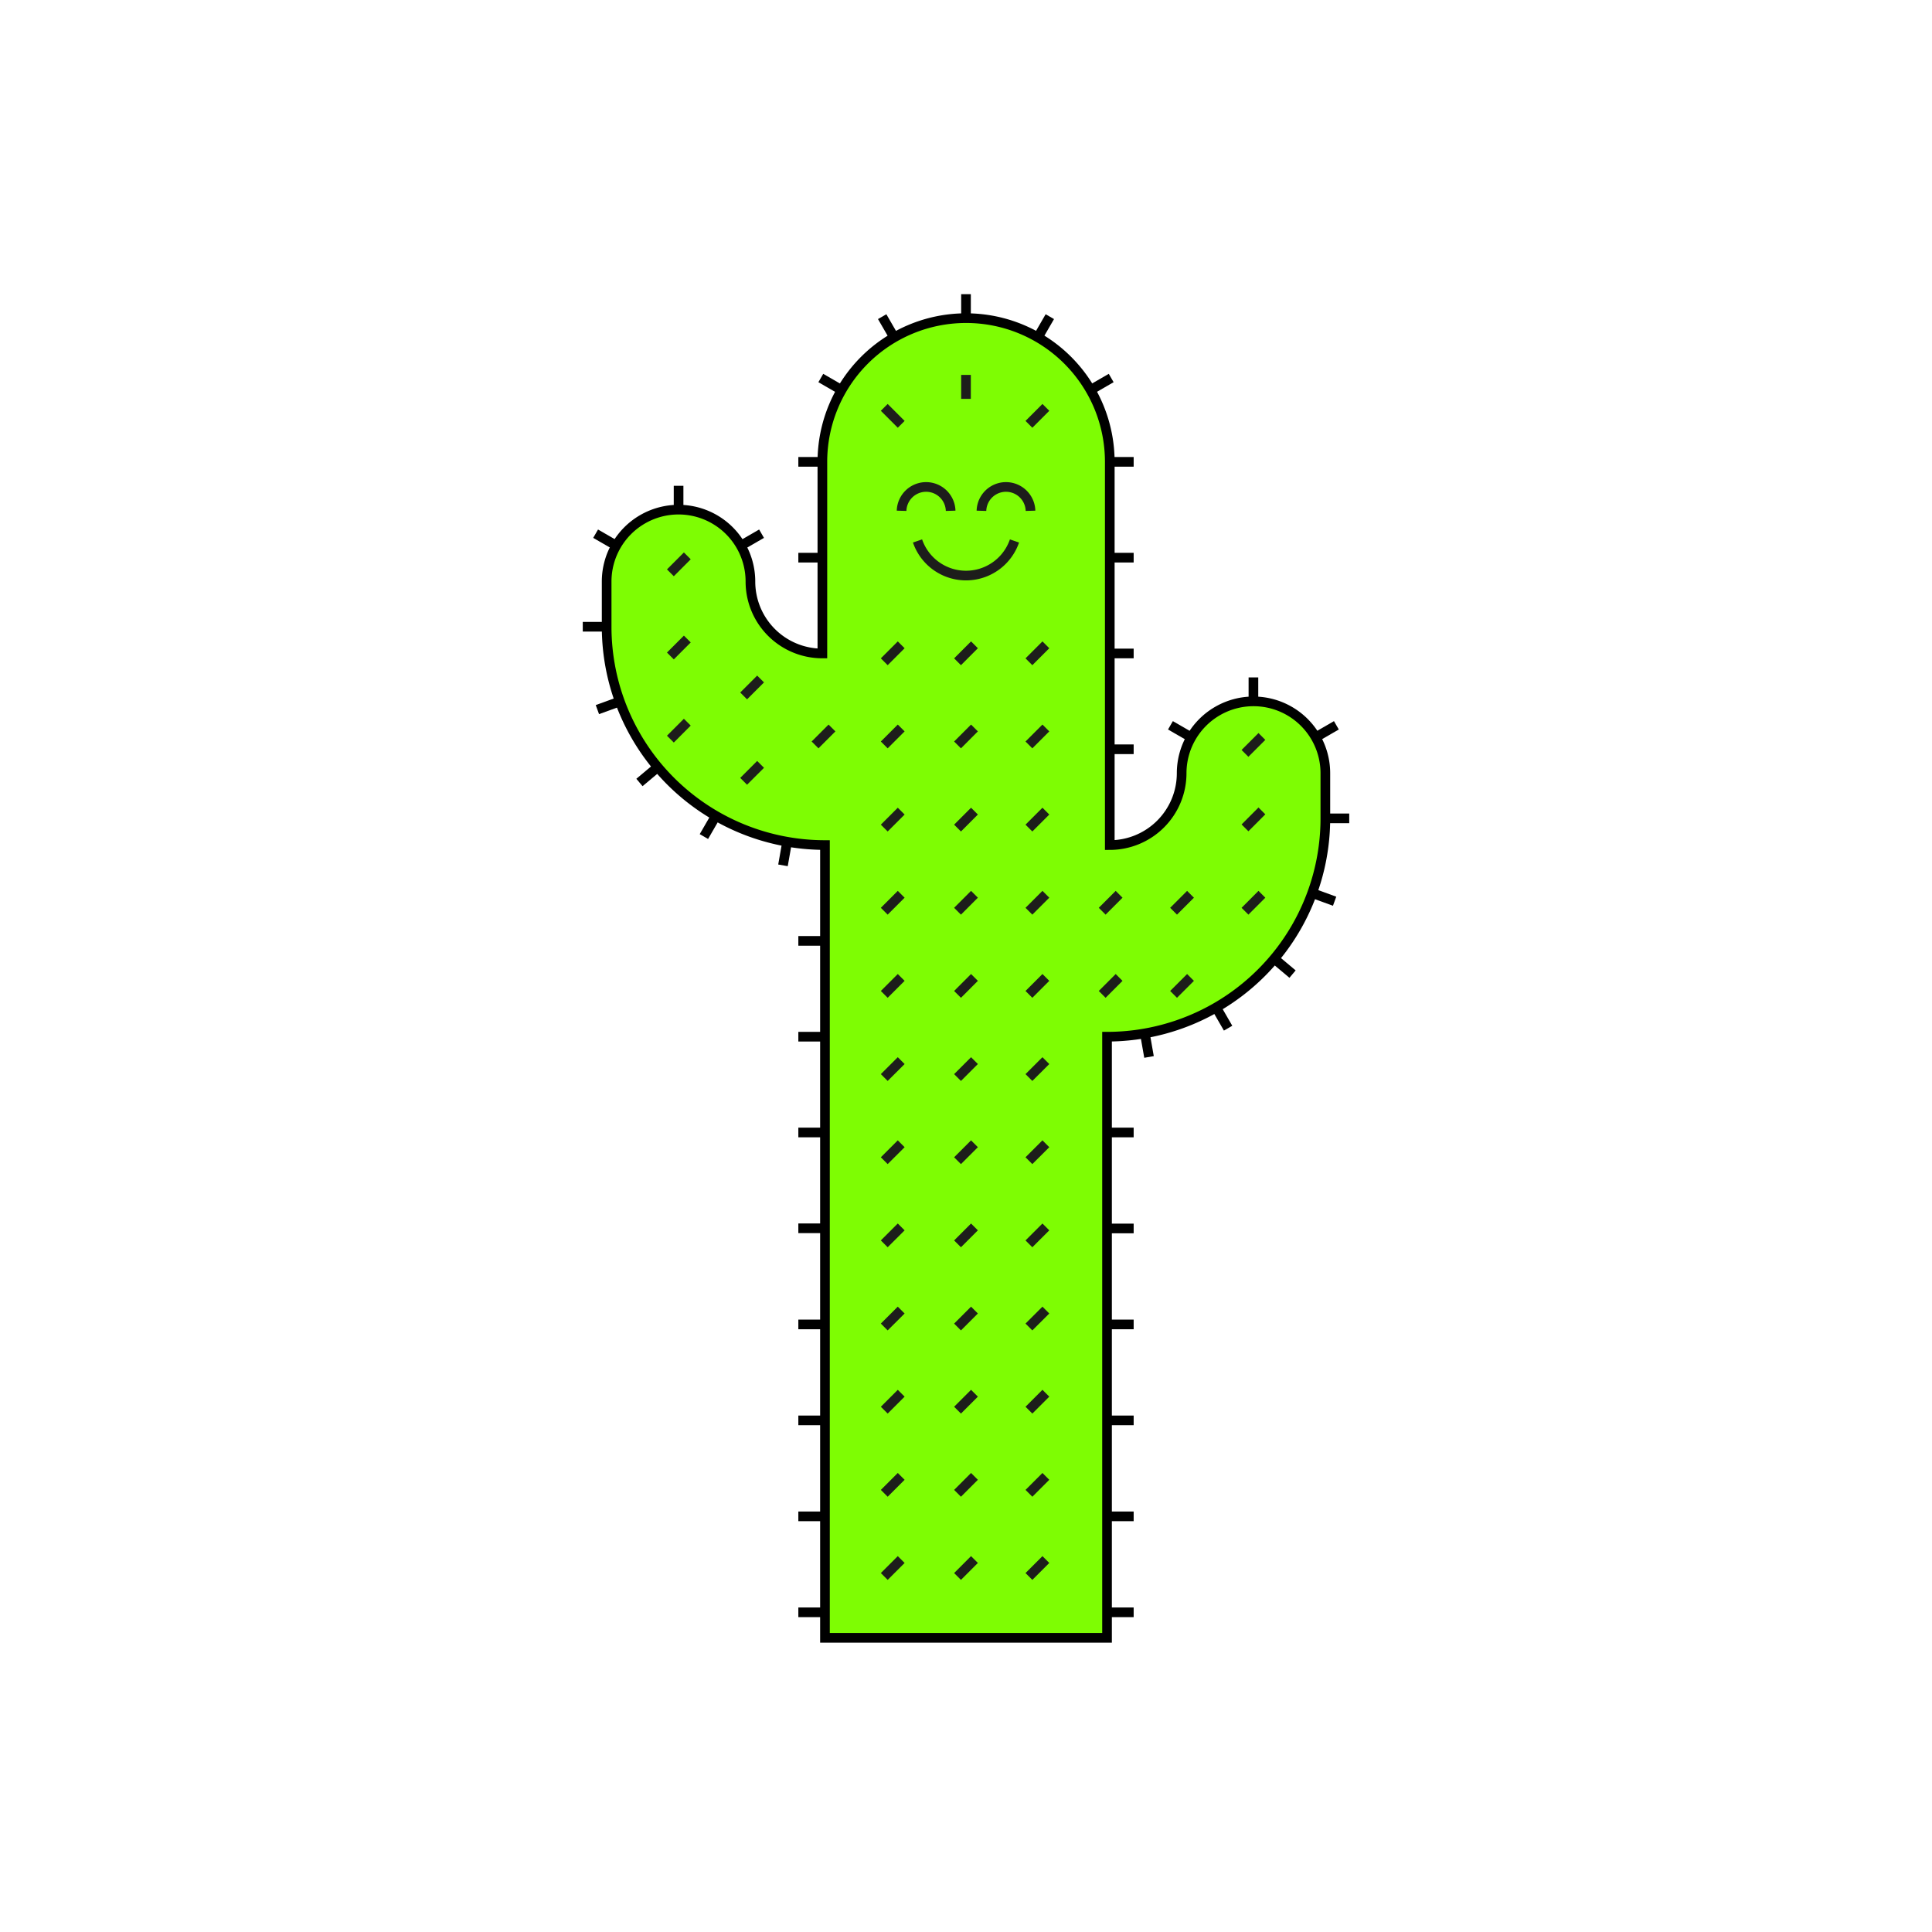 <svg id="Layer_1" data-name="Layer 1" xmlns="http://www.w3.org/2000/svg" viewBox="0 0 1000 1000"><defs><style>.cls-1{fill:#7efd03;stroke:#000;stroke-miterlimit:10;}.cls-1,.cls-2{stroke-width:5px;}.cls-2{fill:none;stroke:#1d1d1b;stroke-linejoin:round;}</style></defs><title>FriendlyCacti_</title><path class="cls-1" d="M573,847.73V536.59a113,113,0,0,0,113-113V400.22a37.19,37.19,0,1,0-74.38,0,37.2,37.2,0,0,1-37.2,37.19V239.05a74.38,74.38,0,0,0-148.76,0v99.18A37.2,37.2,0,0,1,388.42,301,37.19,37.19,0,0,0,314,301V324.4a113,113,0,0,0,113,113V847.73Z"/><line class="cls-1" x1="500" y1="164.67" x2="500" y2="152.27"/><line class="cls-1" x1="462.81" y1="174.63" x2="456.61" y2="163.9"/><line class="cls-1" x1="435.58" y1="201.86" x2="424.85" y2="195.66"/><line class="cls-1" x1="425.62" y1="239.05" x2="413.22" y2="239.05"/><line class="cls-1" x1="425.62" y1="288.64" x2="413.22" y2="288.64"/><line class="cls-1" x1="425.62" y1="487" x2="413.22" y2="487"/><line class="cls-1" x1="425.62" y1="536.59" x2="413.22" y2="536.59"/><line class="cls-1" x1="394.18" y1="276.24" x2="383.44" y2="282.44"/><line class="cls-1" x1="351.23" y1="251.45" x2="351.23" y2="263.85"/><line class="cls-1" x1="308.29" y1="276.24" x2="319.02" y2="282.44"/><line class="cls-1" x1="691.71" y1="375.42" x2="680.98" y2="381.62"/><line class="cls-1" x1="648.77" y1="350.63" x2="648.77" y2="363.02"/><line class="cls-1" x1="605.82" y1="375.42" x2="616.56" y2="381.62"/><line class="cls-1" x1="425.62" y1="586.17" x2="413.22" y2="586.17"/><line class="cls-1" x1="425.62" y1="635.76" x2="413.22" y2="635.76"/><line class="cls-1" x1="586.78" y1="288.64" x2="574.38" y2="288.64"/><line class="cls-1" x1="586.78" y1="338.23" x2="574.38" y2="338.23"/><line class="cls-1" x1="586.78" y1="387.82" x2="574.38" y2="387.82"/><line class="cls-1" x1="586.78" y1="586.17" x2="574.38" y2="586.17"/><line class="cls-1" x1="586.78" y1="635.85" x2="574.38" y2="635.85"/><line class="cls-1" x1="586.78" y1="685.52" x2="574.38" y2="685.52"/><line class="cls-1" x1="586.78" y1="735.19" x2="574.38" y2="735.19"/><line class="cls-1" x1="586.78" y1="784.86" x2="574.38" y2="784.86"/><line class="cls-1" x1="586.78" y1="834.53" x2="574.38" y2="834.53"/><line class="cls-1" x1="425.62" y1="685.52" x2="413.22" y2="685.52"/><line class="cls-1" x1="425.62" y1="735.19" x2="413.22" y2="735.19"/><line class="cls-1" x1="425.62" y1="784.86" x2="413.22" y2="784.86"/><line class="cls-1" x1="425.62" y1="834.53" x2="413.22" y2="834.53"/><line class="cls-1" x1="586.78" y1="239.05" x2="574.38" y2="239.05"/><line class="cls-1" x1="575.15" y1="195.66" x2="564.42" y2="201.86"/><line class="cls-1" x1="543.39" y1="163.9" x2="537.19" y2="174.63"/><line class="cls-1" x1="314.04" y1="324.4" x2="301.64" y2="324.4"/><line class="cls-1" x1="320.86" y1="363.05" x2="309.21" y2="367.29"/><line class="cls-1" x1="340.48" y1="397.04" x2="330.98" y2="405.01"/><line class="cls-1" x1="370.54" y1="422.27" x2="364.34" y2="433"/><line class="cls-1" x1="407.42" y1="435.69" x2="405.27" y2="447.9"/><line class="cls-1" x1="685.96" y1="423.58" x2="698.36" y2="423.58"/><line class="cls-1" x1="679.14" y1="462.23" x2="690.79" y2="466.47"/><line class="cls-1" x1="659.52" y1="496.22" x2="669.02" y2="504.19"/><line class="cls-1" x1="629.46" y1="521.45" x2="635.66" y2="532.18"/><line class="cls-1" x1="592.58" y1="534.87" x2="594.73" y2="547.08"/><line class="cls-2" x1="495.62" y1="815.98" x2="504.38" y2="807.21"/><line class="cls-2" x1="495.62" y1="772.94" x2="504.38" y2="764.17"/><line class="cls-2" x1="495.62" y1="729.9" x2="504.38" y2="721.13"/><line class="cls-2" x1="495.62" y1="686.85" x2="504.38" y2="678.09"/><line class="cls-2" x1="495.62" y1="643.81" x2="504.38" y2="635.05"/><line class="cls-2" x1="495.62" y1="600.77" x2="504.38" y2="592.01"/><line class="cls-2" x1="495.62" y1="557.73" x2="504.38" y2="548.97"/><line class="cls-2" x1="495.62" y1="514.69" x2="504.38" y2="505.92"/><line class="cls-2" x1="495.62" y1="471.65" x2="504.38" y2="462.88"/><line class="cls-2" x1="495.62" y1="428.61" x2="504.38" y2="419.84"/><line class="cls-2" x1="495.62" y1="385.57" x2="504.38" y2="376.8"/><line class="cls-2" x1="495.62" y1="342.53" x2="504.38" y2="333.76"/><line class="cls-2" x1="532.57" y1="815.98" x2="541.34" y2="807.21"/><line class="cls-2" x1="532.57" y1="772.94" x2="541.34" y2="764.17"/><line class="cls-2" x1="532.57" y1="729.9" x2="541.34" y2="721.13"/><line class="cls-2" x1="532.57" y1="686.85" x2="541.34" y2="678.09"/><line class="cls-2" x1="532.57" y1="643.81" x2="541.34" y2="635.05"/><line class="cls-2" x1="532.57" y1="600.77" x2="541.34" y2="592.01"/><line class="cls-2" x1="532.57" y1="557.73" x2="541.34" y2="548.97"/><line class="cls-2" x1="532.57" y1="514.69" x2="541.34" y2="505.92"/><line class="cls-2" x1="570.49" y1="514.69" x2="579.25" y2="505.92"/><line class="cls-2" x1="607.44" y1="514.69" x2="616.21" y2="505.92"/><line class="cls-2" x1="532.57" y1="471.65" x2="541.34" y2="462.88"/><line class="cls-2" x1="532.57" y1="428.61" x2="541.34" y2="419.84"/><line class="cls-2" x1="532.57" y1="385.57" x2="541.34" y2="376.8"/><line class="cls-2" x1="532.57" y1="342.53" x2="541.34" y2="333.76"/><line class="cls-2" x1="457.69" y1="815.98" x2="466.46" y2="807.21"/><line class="cls-2" x1="457.69" y1="772.94" x2="466.46" y2="764.17"/><line class="cls-2" x1="457.69" y1="729.9" x2="466.46" y2="721.13"/><line class="cls-2" x1="457.69" y1="686.85" x2="466.46" y2="678.09"/><line class="cls-2" x1="457.69" y1="643.81" x2="466.46" y2="635.05"/><line class="cls-2" x1="457.69" y1="600.77" x2="466.46" y2="592.01"/><line class="cls-2" x1="457.69" y1="557.73" x2="466.46" y2="548.97"/><line class="cls-2" x1="457.69" y1="514.69" x2="466.46" y2="505.92"/><line class="cls-2" x1="457.69" y1="471.65" x2="466.46" y2="462.88"/><line class="cls-2" x1="570.49" y1="471.65" x2="579.25" y2="462.88"/><line class="cls-2" x1="607.44" y1="471.65" x2="616.21" y2="462.88"/><line class="cls-2" x1="644.4" y1="471.65" x2="653.16" y2="462.88"/><line class="cls-2" x1="644.4" y1="428.5" x2="653.16" y2="419.73"/><line class="cls-2" x1="644.4" y1="389.95" x2="653.16" y2="381.19"/><line class="cls-2" x1="457.69" y1="428.61" x2="466.46" y2="419.84"/><line class="cls-2" x1="457.69" y1="385.57" x2="466.46" y2="376.8"/><line class="cls-2" x1="384.91" y1="360.21" x2="393.68" y2="351.44"/><line class="cls-2" x1="384.91" y1="404.41" x2="393.68" y2="395.64"/><line class="cls-2" x1="421.87" y1="385.57" x2="430.63" y2="376.8"/><line class="cls-2" x1="346.99" y1="382.57" x2="355.75" y2="373.8"/><line class="cls-2" x1="346.99" y1="339.53" x2="355.75" y2="330.76"/><line class="cls-2" x1="346.99" y1="296.49" x2="355.75" y2="287.72"/><line class="cls-2" x1="457.69" y1="342.53" x2="466.46" y2="333.76"/><line class="cls-2" x1="500" y1="206.44" x2="500" y2="194.04"/><line class="cls-2" x1="532.57" y1="219.63" x2="541.34" y2="210.86"/><line class="cls-2" x1="466.46" y1="219.63" x2="457.69" y2="210.86"/><path class="cls-2" d="M474.91,280a26.53,26.53,0,0,0,50.18,0"/><path class="cls-2" d="M466.66,264.39a12.7,12.7,0,0,1,25.39,0"/><path class="cls-2" d="M508,264.39a12.7,12.7,0,0,1,25.39,0"/></svg>